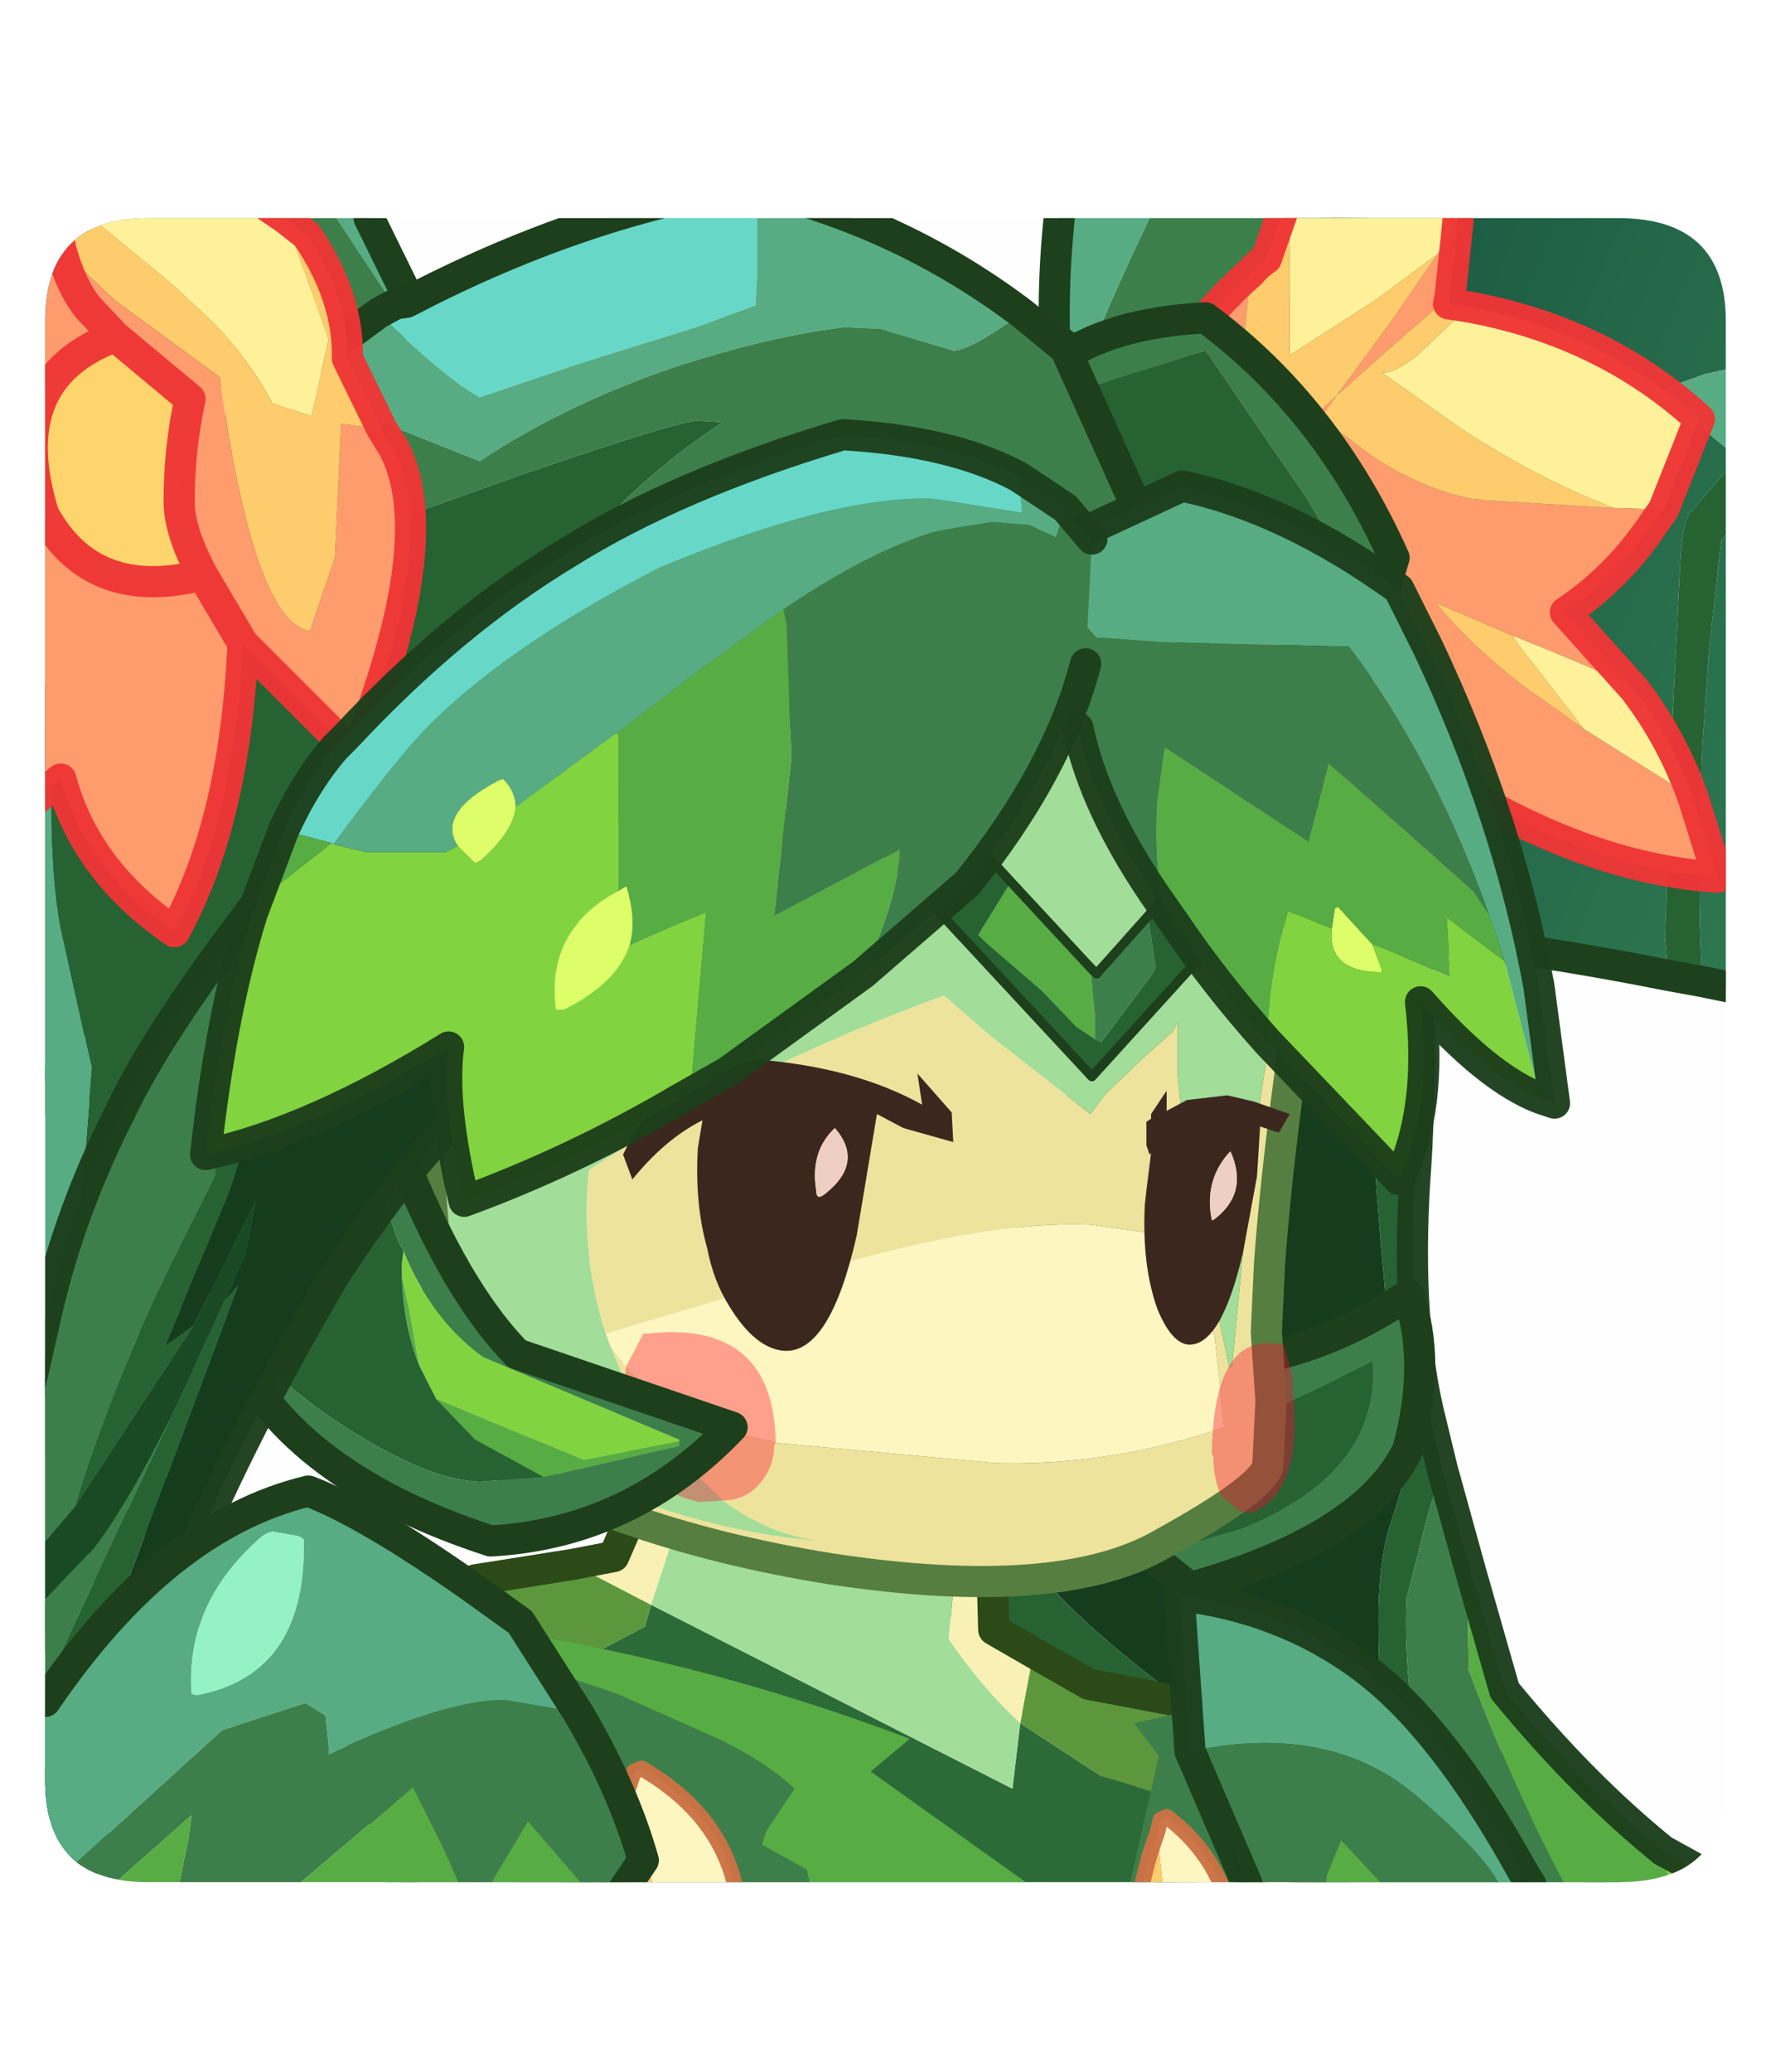 <?xml version="1.0" encoding="UTF-8" standalone="no"?>
<svg xmlns:ffdec="https://www.free-decompiler.com/flash" xmlns:xlink="http://www.w3.org/1999/xlink" ffdec:objectType="frame" height="66.5px" width="56.85px" xmlns="http://www.w3.org/2000/svg">
  <g transform="matrix(1.0, 0.0, 0.0, 1.0, 1.45, 7.0)">
    <clipPath id="clipPath0" transform="matrix(1.0, 0.0, 0.0, 1.0, 0.0, 0.0)">
      <path d="M50.5 0.0 Q53.95 0.0 53.95 3.3 L53.95 50.15 Q53.95 53.4 50.5 53.4 L3.3 53.4 Q0.0 53.4 0.0 50.15 L0.0 3.3 Q0.0 0.0 3.3 0.0 L50.5 0.0" fill="#000000" fill-rule="evenodd" stroke="none"/>
    </clipPath>
    <g clip-path="url(#clipPath0)">
      <use ffdec:characterId="2" height="66.5" transform="matrix(1.0, 0.0, 0.0, 1.0, -1.45, -7.0)" width="56.85" xlink:href="#shape1"/>
    </g>
    <use ffdec:characterId="3" height="53.4" transform="matrix(1.0, 0.0, 0.0, 1.0, 0.0, 0.0)" width="53.95" xlink:href="#shape2"/>
  </g>
  <defs>
    <g id="shape1" transform="matrix(1.0, 0.0, 0.0, 1.0, 1.45, 7.0)">
      <path d="M48.15 54.45 Q45.4 51.15 43.45 47.7 45.9 48.95 48.15 51.05 L50.9 54.45 48.15 54.45" fill="#3d804a" fill-rule="evenodd" stroke="none"/>
      <path d="M48.15 54.45 L40.6 54.45 40.45 46.55 43.45 47.7 Q45.4 51.15 48.15 54.45" fill="#57ad84" fill-rule="evenodd" stroke="none"/>
      <path d="M43.45 47.7 L40.45 46.55 40.6 54.45 M43.45 47.7 Q45.9 48.95 48.15 51.05 L50.9 54.45" fill="none" stroke="#1d3f1b" stroke-linecap="round" stroke-linejoin="round" stroke-width="1.0"/>
      <path d="M42.3 18.7 L42.3 19.1 Q42.3 26.8 43.0 34.3 L43.7 40.25 43.25 41.7 Q42.8 42.95 42.8 44.95 42.8 50.65 44.2 52.55 41.0 50.8 37.1 48.0 30.8 43.45 30.8 41.2 30.8 39.65 31.8 37.1 L33.8 31.45 35.65 24.75 36.75 19.95 42.3 18.7" fill="#153c1d" fill-rule="evenodd" stroke="none"/>
      <path d="M36.75 19.95 L35.65 24.75 33.8 31.45 31.8 37.1 Q30.8 39.65 30.8 41.2 30.8 43.45 37.1 48.0 41.0 50.8 44.2 52.55 42.8 50.65 42.8 44.95 42.8 42.95 43.25 41.7 L43.7 40.25 43.0 34.3 Q42.3 26.8 42.3 19.1 L42.3 18.7 43.7 18.4 Q44.3 25.6 44.0 30.35 43.65 35.05 44.4 38.3 L44.85 40.15 44.4 41.55 43.7 44.3 Q43.6 46.9 44.2 49.95 45.2 51.8 46.55 53.5 L41.3 53.5 Q26.0 46.65 29.25 38.8 L33.55 27.6 33.65 27.1 35.55 20.2 36.75 19.95" fill="#266232" fill-rule="evenodd" stroke="none"/>
      <path d="M46.55 53.5 Q45.2 51.8 44.2 49.95 43.6 46.9 43.7 44.3 L44.4 41.55 44.85 40.15 45.75 43.4 45.65 44.05 45.7 46.6 Q47.2 50.55 48.8 53.5 L46.55 53.5" fill="#3d804a" fill-rule="evenodd" stroke="none"/>
      <path d="M45.75 43.4 L46.85 47.25 Q49.35 50.3 51.95 52.4 L52.15 53.5 48.8 53.5 Q47.2 50.55 45.7 46.6 L45.65 44.05 45.75 43.4" fill="#57ad44" fill-rule="evenodd" stroke="none"/>
      <path d="M51.95 52.4 L52.05 52.45 53.95 53.5 52.15 53.5 51.95 52.4" fill="#83d440" fill-rule="evenodd" stroke="none"/>
      <path d="M42.3 18.7 L36.75 19.95 35.55 20.2 33.65 27.1 33.55 27.6 29.25 38.8 Q26.0 46.65 41.3 53.5 M44.85 40.15 L44.4 38.3 Q43.65 35.05 44.0 30.35 44.3 25.6 43.7 18.4 L42.3 18.7 M45.75 43.4 L46.85 47.25 Q49.35 50.3 51.95 52.4 L52.05 52.45 53.95 53.5 M44.85 40.15 L45.75 43.4 M35.7 19.75 L35.55 20.2 35.1 20.2" fill="none" stroke="#1d3f1b" stroke-linecap="round" stroke-linejoin="round" stroke-opacity="0.961" stroke-width="1.0"/>
      <path d="M54.65 0.0 L54.9 0.0 54.9 0.4 54.45 0.1 54.65 0.0" fill="url(#gradient0)" fill-rule="evenodd" stroke="none"/>
      <path d="M54.65 0.0 L54.45 0.1 54.9 0.4 54.9 4.65 53.3 5.0 51.75 5.55 54.35 7.7 53.45 8.7 52.9 9.35 Q52.6 9.55 52.5 10.8 L52.2 16.85 52.0 23.15 52.1 24.3 Q43.85 22.65 35.45 22.45 L33.5 4.35 Q37.25 1.85 40.95 0.0 L54.65 0.0 M54.9 8.7 L54.9 24.85 53.2 24.5 Q53.0 21.55 53.2 16.9 L53.4 13.95 53.8 10.35 53.95 10.15 54.6 9.2 54.9 8.7" fill="url(#gradient1)" fill-rule="evenodd" stroke="none"/>
      <path d="M54.9 4.65 L54.9 7.05 54.35 7.7 51.75 5.55 53.3 5.0 54.9 4.65" fill="#57ad84" fill-rule="evenodd" stroke="none"/>
      <path d="M54.9 7.05 L54.9 8.7 54.6 9.2 53.95 10.15 53.8 10.35 53.4 13.95 53.2 16.9 Q53.0 21.55 53.2 24.5 L52.1 24.3 52.0 23.15 52.2 16.85 52.5 10.8 Q52.6 9.55 52.9 9.35 L53.45 8.7 54.35 7.7 54.9 7.05" fill="#266232" fill-rule="evenodd" stroke="none"/>
      <path d="M54.9 24.85 L53.2 24.5 52.1 24.3 Q43.85 22.65 35.45 22.45 L35.55 22.95 M40.95 0.0 Q37.25 1.85 33.5 4.35 L35.45 22.45 34.7 22.4 M32.95 4.65 L33.5 4.35 33.4 3.6" fill="none" stroke="#1d411c" stroke-linecap="round" stroke-linejoin="round" stroke-width="1.0"/>
      <path d="M33.45 4.55 Q34.0 3.05 35.45 0.0 L41.95 0.0 Q39.95 3.8 37.65 7.15 L33.45 4.55" fill="#3d804a" fill-rule="evenodd" stroke="none"/>
      <path d="M32.55 0.0 L35.45 0.0 Q34.0 3.05 33.45 4.55 L32.4 3.85 Q32.35 1.95 32.55 0.0" fill="#57ad84" fill-rule="evenodd" stroke="none"/>
      <path d="M32.55 0.0 Q32.35 1.95 32.4 3.85 L33.45 4.55 37.65 7.15 38.05 7.4 M41.95 0.0 Q39.95 3.8 37.65 7.15 L37.5 7.4" fill="none" stroke="#1d411c" stroke-linecap="round" stroke-linejoin="round" stroke-width="1.0"/>
      <path d="M39.95 -0.85 Q41.7 -4.8 44.85 -6.5 45.55 -3.4 45.35 0.1 L44.7 1.15 42.75 2.6 39.95 4.4 39.95 -0.85 M45.7 2.85 Q50.05 3.65 53.1 6.45 L51.95 9.35 50.35 9.3 49.6 9.0 Q47.3 8.0 45.3 6.65 L42.9 4.95 Q43.3 5.0 44.05 4.4 L45.0 3.5 45.7 2.85 M51.0 15.1 Q52.2 16.65 52.9 18.6 L49.4 16.4 47.3 13.7 47.1 13.4 47.25 13.45 48.6 14.0 Q50.05 14.6 51.0 15.1" fill="#fff29a" fill-rule="evenodd" stroke="none"/>
      <path d="M45.35 0.1 L45.3 0.6 45.1 2.5 43.65 3.75 41.45 5.7 40.95 6.4 42.55 7.6 42.7 7.7 Q44.15 8.65 45.75 9.0 L46.2 9.05 50.3 9.3 50.35 9.3 51.95 9.35 51.6 9.85 Q50.45 11.55 48.8 12.65 L51.0 15.1 Q50.05 14.6 48.6 14.0 L47.25 13.45 47.1 13.4 44.65 12.35 Q45.75 13.7 47.5 15.05 L48.85 16.0 49.4 16.4 52.9 18.6 53.7 21.15 Q49.7 20.9 45.4 18.3 45.55 20.9 44.1 23.05 41.9 20.5 40.4 15.75 L38.7 19.45 Q35.15 14.1 35.55 11.4 L35.9 8.65 Q35.4 7.05 35.9 5.1 37.1 3.15 38.7 1.75 L38.15 7.25 Q38.1 9.0 38.2 9.15 38.95 8.9 40.95 6.4 L40.8 6.3 41.45 5.7 43.25 3.25 44.7 1.15 45.35 0.1 M40.8 13.65 L40.4 15.75 40.8 13.65" fill="#ff9d6d" fill-rule="evenodd" stroke="none"/>
      <path d="M45.1 2.5 L45.05 2.75 45.7 2.85 45.0 3.5 44.05 4.4 Q43.3 5.0 42.9 4.95 L45.3 6.65 Q47.3 8.0 49.6 9.0 L50.35 9.3 50.3 9.3 46.2 9.05 45.75 9.0 Q44.15 8.65 42.7 7.7 L42.55 7.6 40.95 6.4 41.45 5.7 43.65 3.75 45.1 2.5 M38.7 1.75 Q38.9 1.5 39.2 1.3 L39.95 -0.85 39.95 4.4 42.75 2.6 44.7 1.15 43.25 3.25 41.45 5.7 40.8 6.3 40.95 6.4 Q38.95 8.9 38.2 9.15 38.1 9.0 38.15 7.25 L38.7 1.75 M49.4 16.4 L48.85 16.0 47.5 15.05 Q45.75 13.7 44.65 12.35 L47.1 13.4 47.3 13.7 49.4 16.4" fill="#ffcd6d" fill-rule="evenodd" stroke="none"/>
      <path d="M39.95 -0.85 Q41.7 -4.8 44.85 -6.5 45.55 -3.4 45.35 0.1 L45.3 0.6 45.1 2.5 45.05 2.75 45.7 2.85 Q50.05 3.65 53.1 6.45 L51.95 9.35 51.6 9.85 Q50.45 11.55 48.8 12.65 L51.0 15.1 Q52.2 16.65 52.9 18.6 L53.7 21.15 Q49.7 20.9 45.4 18.3 45.55 20.9 44.1 23.05 41.9 20.5 40.4 15.75 L38.7 19.45 Q35.15 14.1 35.55 11.4 L35.9 8.65 Q35.4 7.05 35.9 5.1 37.1 3.15 38.7 1.75 38.9 1.5 39.2 1.3 L39.95 -0.85 M40.4 15.75 L40.8 13.65" fill="none" stroke="#f03535" stroke-linecap="round" stroke-linejoin="round" stroke-opacity="0.961" stroke-width="1.0"/>
      <path d="M14.3 47.8 L19.25 45.2 19.45 44.5 31.05 50.4 31.3 48.3 33.9 50.0 Q36.35 50.7 38.0 51.45 L31.55 59.0 14.95 52.8 14.3 47.8" fill="#2c6b38" fill-rule="evenodd" stroke="none"/>
      <path d="M19.45 44.5 L19.25 45.2 14.3 47.8 13.8 43.7 16.95 43.2 19.45 44.5 M38.0 51.45 Q36.35 50.7 33.9 50.0 L31.3 48.3 31.7 46.2 31.75 46.05 33.5 47.05 38.25 47.95 38.6 50.8 38.0 51.45" fill="#5c983d" fill-rule="evenodd" stroke="none"/>
      <path d="M19.45 44.5 L16.95 43.2 18.25 42.95 20.1 38.7 21.3 38.85 19.45 44.5 M29.55 39.85 L30.3 39.95 30.45 45.3 31.75 46.05 31.7 46.2 31.3 48.3 Q30.1 47.2 29.0 45.6 L29.55 39.85" fill="#f9f1b6" fill-rule="evenodd" stroke="none"/>
      <path d="M31.3 48.3 L31.05 50.4 19.45 44.5 21.3 38.85 29.55 39.85 29.0 45.6 Q30.1 47.2 31.3 48.3" fill="#a3de9a" fill-rule="evenodd" stroke="none"/>
      <path d="M14.3 47.8 L14.95 52.8 31.55 59.0 38.0 51.45 38.6 50.8 38.25 47.95 33.5 47.05 31.75 46.05 30.45 45.3 30.3 39.95 29.55 39.85 21.3 38.85 20.1 38.7 18.25 42.95 16.95 43.2 13.8 43.7 14.3 47.8 Z" fill="none" stroke="#2b4a17" stroke-linecap="round" stroke-linejoin="round" stroke-width="1.0"/>
      <path d="M33.95 36.7 L34.5 35.4 38.45 36.7 Q41.25 36.25 43.75 34.55 44.5 36.7 43.75 39.5 42.4 42.35 36.75 43.95 L35.45 42.9 38.4 42.05 Q42.85 40.25 42.6 36.7 L40.8 37.6 39.8 38.05 39.2 38.1 36.2 37.25 33.95 36.7" fill="#3d804a" fill-rule="evenodd" stroke="none"/>
      <path d="M33.95 36.7 L36.2 37.25 39.2 38.1 39.8 38.05 40.8 37.6 42.6 36.7 Q42.85 40.25 38.4 42.05 L35.45 42.9 Q32.8 40.2 33.95 36.7" fill="#266232" fill-rule="evenodd" stroke="none"/>
      <path d="M35.45 42.9 L36.75 43.95 Q42.4 42.35 43.75 39.5 44.5 36.7 43.75 34.55 41.25 36.25 38.45 36.7 L34.5 35.4 33.95 36.7 Q32.8 40.2 35.45 42.9 Z" fill="none" stroke="#1d3f1b" stroke-linecap="round" stroke-linejoin="round" stroke-width="1.0"/>
      <path d="M4.95 4.45 L0.45 27.75 -0.45 27.7 -0.45 0.65 4.95 4.45" fill="url(#gradient2)" fill-rule="evenodd" stroke="none"/>
      <path d="M5.65 4.9 L4.95 4.45 0.45 27.75 1.45 27.8 M4.95 4.45 L5.15 3.5 M0.45 27.75 L0.3 28.4 M-0.45 27.7 L0.45 27.75 M4.95 4.45 L-0.45 0.65" fill="none" stroke="#1d411c" stroke-linecap="round" stroke-linejoin="round" stroke-width="1.0"/>
      <path d="M42.25 12.2 Q41.9 12.7 41.4 12.65 40.55 12.65 36.3 10.05 L33.0 8.2 33.8 5.35 34.55 5.1 37.25 4.25 40.5 9.0 42.3 12.05 42.25 12.2" fill="#266232" fill-rule="evenodd" stroke="none"/>
      <path d="M43.3 10.9 L42.25 14.4 31.15 9.0 32.4 4.65 Q34.15 3.35 37.25 3.2 41.15 6.1 43.3 10.9 M42.25 12.2 L42.3 12.05 40.5 9.0 37.25 4.25 34.55 5.1 33.8 5.35 33.0 8.2 36.3 10.05 Q40.55 12.65 41.4 12.65 41.9 12.7 42.25 12.2" fill="#3d804a" fill-rule="evenodd" stroke="none"/>
      <path d="M43.3 10.9 Q41.15 6.1 37.25 3.2 34.15 3.35 32.4 4.65 L31.15 9.0 42.25 14.4 43.3 10.9 Z" fill="none" stroke="#1d3f1b" stroke-linecap="round" stroke-linejoin="round" stroke-width="1.0"/>
      <path d="M36.5 12.7 L40.35 22.9 Q39.7 24.55 39.4 26.05 38.95 28.0 38.45 33.2 L38.1 36.85 38.0 36.85 37.15 32.8 37.0 32.25 Q36.7 31.1 36.35 27.45 L36.35 25.8 36.2 26.1 35.3 26.9 34.05 28.1 33.55 28.75 30.35 26.25 28.85 24.95 Q22.55 27.25 17.45 30.55 L17.4 31.25 Q17.3 33.7 18.0 35.8 L18.15 36.2 18.6 37.3 19.9 39.3 21.75 41.15 Q23.3 42.3 24.95 42.45 22.15 42.25 19.15 41.2 15.45 40.0 12.9 37.95 L11.95 25.95 36.5 12.7" fill="#a3de9a" fill-rule="evenodd" stroke="none"/>
      <path d="M40.35 22.9 L40.55 23.55 Q39.6 29.4 39.3 33.6 L39.2 35.75 39.35 37.95 39.25 40.0 Q39.2 40.7 35.85 42.55 32.55 44.45 25.25 43.35 18.0 42.2 12.95 39.0 L12.9 37.95 Q15.45 40.0 19.15 41.2 22.15 42.25 24.95 42.45 23.3 42.3 21.75 41.15 L19.9 39.3 18.6 37.3 18.15 36.2 18.65 36.85 Q20.3 38.75 23.3 39.25 L23.4 39.3 23.45 39.3 30.5 39.95 Q34.2 40.05 37.85 38.8 L37.55 35.95 36.75 32.75 33.55 32.3 Q30.05 32.15 24.05 34.0 L18.0 35.8 Q17.3 33.7 17.4 31.25 L17.45 30.55 Q22.55 27.25 28.85 24.95 L30.35 26.25 33.55 28.75 34.05 28.1 35.3 26.9 36.2 26.1 36.35 25.8 36.35 27.45 Q36.7 31.1 37.0 32.25 L37.15 32.8 38.0 36.85 38.1 36.85 38.45 33.2 Q38.95 28.0 39.4 26.05 39.7 24.55 40.35 22.9" fill="#eee49d" fill-rule="evenodd" stroke="none"/>
      <path d="M18.15 36.2 L18.0 35.8 24.05 34.0 Q30.05 32.15 33.55 32.3 L36.75 32.75 37.55 35.95 37.85 38.8 Q34.2 40.05 30.5 39.95 L23.45 39.3 23.4 39.3 23.3 39.25 Q20.3 38.75 18.65 36.85 L18.15 36.2" fill="#fff7c2" fill-rule="evenodd" stroke="none"/>
      <path d="M40.55 23.55 Q41.6 26.2 41.75 26.05 M36.5 12.7 L35.95 11.05 M37.05 12.35 Q36.8 12.55 36.5 12.7 L40.35 22.9 40.55 23.55 Q39.6 29.4 39.3 33.6 L39.2 35.75 39.35 37.95 39.25 40.0 Q39.2 40.7 35.85 42.55 32.55 44.45 25.25 43.35 18.0 42.2 12.95 39.0 L12.3 38.65 M11.95 25.95 L11.9 25.55 M12.95 39.0 L12.9 37.95 11.95 25.95 36.5 12.7" fill="none" stroke="#557e40" stroke-linecap="round" stroke-linejoin="round" stroke-width="1.0"/>
      <path d="M18.55 30.05 L18.65 29.85 Q19.7 27.65 22.85 27.0 26.0 27.25 28.15 28.45 L28.0 27.45 29.1 28.7 29.15 29.65 27.55 29.2 26.7 28.75 26.05 32.65 Q25.2 36.4 23.75 36.35 22.8 36.3 21.95 34.9 21.45 34.1 21.25 33.05 20.85 31.65 20.95 29.85 L21.1 28.95 Q19.9 29.55 18.85 30.85 L18.55 30.05 M37.95 28.15 L38.8 28.35 39.95 28.75 39.6 29.35 39.0 29.15 38.9 30.75 38.45 33.2 Q37.75 36.2 36.7 36.15 36.15 36.1 35.7 35.0 35.2 33.6 35.3 31.65 L35.35 31.2 35.5 30.0 35.45 30.05 35.35 29.75 35.35 29.5 35.35 29.2 35.35 29.0 35.5 28.9 35.5 28.75 36.0 28.0 36.0 28.65 36.65 28.3 37.95 28.15 M24.75 31.2 Q24.75 31.55 25.05 31.3 26.3 30.3 25.35 29.2 24.55 29.95 24.75 31.2 M38.05 29.95 L37.95 30.05 Q37.2 30.95 37.45 32.15 L37.5 32.15 Q38.65 31.3 38.05 29.95" fill="#3c271f" fill-rule="evenodd" stroke="none"/>
      <path d="M38.05 29.95 Q38.65 31.3 37.5 32.15 L37.45 32.15 Q37.2 30.95 37.95 30.05 L38.05 29.95 M24.75 31.2 Q24.55 29.95 25.35 29.2 26.3 30.3 25.05 31.3 24.75 31.55 24.75 31.2" fill="#f0d0c4" fill-rule="evenodd" stroke="none"/>
      <path d="M18.6 37.3 L18.65 36.85 19.2 35.8 20.0 35.75 Q23.4 35.7 23.45 39.3 L23.4 39.4 Q23.4 40.1 22.9 40.65 22.45 41.15 21.75 41.15 L21.0 41.2 Q18.0 40.5 18.6 37.3" fill="#ff0931" fill-opacity="0.361" fill-rule="evenodd" stroke="none"/>
      <path d="M39.75 36.15 L40.05 37.2 40.05 37.65 Q40.4 40.85 38.75 41.55 L38.35 41.5 37.75 41.0 Q37.5 40.45 37.5 39.75 L37.45 39.65 Q37.5 36.05 39.3 36.1 L39.75 36.15" fill="#ff0931" fill-opacity="0.38" fill-rule="evenodd" stroke="none"/>
      <path d="M31.0 21.3 L33.55 24.05 33.7 25.6 33.7 26.35 33.1 25.95 32.0 24.8 30.2 23.25 29.95 23.0 31.0 21.3" fill="#57ad44" fill-rule="evenodd" stroke="none"/>
      <path d="M35.4 22.4 L37.85 19.65 39.0 21.6 33.6 27.55 27.1 20.55 28.8 18.9 31.0 21.3 29.95 23.0 30.2 23.25 32.0 24.8 33.1 25.95 33.7 26.35 33.9 26.45 35.55 24.25 35.65 24.05 35.4 22.4" fill="#266232" fill-rule="evenodd" stroke="none"/>
      <path d="M33.55 24.05 L33.75 24.25 35.4 22.4 35.65 24.05 35.55 24.25 33.9 26.45 33.7 26.35 33.7 25.6 33.55 24.05" fill="#3d804a" fill-rule="evenodd" stroke="none"/>
      <path d="M35.4 22.4 L37.85 19.65 39.0 21.6 33.6 27.55 27.1 20.55 28.8 18.9 31.0 21.3 33.55 24.05 33.75 24.25 35.4 22.4 Z" fill="none" stroke="#1d3f1b" stroke-linecap="round" stroke-linejoin="round" stroke-width="0.3"/>
      <path d="M10.4 0.0 L11.85 2.95 11.5 3.25 9.35 0.0 10.4 0.0 M0.3 0.0 L1.5 0.0 3.55 2.75 0.3 0.0" fill="#57ad84" fill-rule="evenodd" stroke="none"/>
      <path d="M9.35 0.0 L11.5 3.25 8.2 6.45 3.55 2.75 1.5 0.0 9.35 0.0" fill="#3d804a" fill-rule="evenodd" stroke="none"/>
      <path d="M11.5 3.25 L11.85 2.95 10.4 0.0 M11.5 3.25 L8.2 6.45 8.65 6.8 M11.85 2.95 L12.25 2.5 M11.95 3.2 L11.85 2.95 M0.3 0.0 L3.55 2.75 8.2 6.45 7.95 6.7" fill="none" stroke="#1d411c" stroke-linecap="round" stroke-linejoin="round" stroke-width="1.0"/>
      <path d="M10.7 3.05 L11.25 2.75 11.6 2.7 Q17.05 -0.15 22.45 -1.05 L22.85 -0.95 22.85 1.9 22.8 2.8 20.9 3.5 17.2 4.65 13.95 5.75 Q12.85 5.15 10.7 3.05" fill="#67d9c9" fill-rule="evenodd" stroke="none"/>
      <path d="M22.85 -0.95 Q27.5 0.15 31.35 3.05 29.7 4.25 29.15 4.25 L26.8 3.55 25.65 3.5 Q23.2 3.8 20.15 4.8 16.65 6.0 13.95 7.8 L11.05 6.65 7.7 5.25 10.7 3.05 Q12.85 5.15 13.95 5.75 L17.2 4.65 20.9 3.5 22.8 2.8 22.85 1.9 22.85 -0.95 M-0.75 45.9 L-0.95 46.05 -0.95 19.0 0.25 15.65 0.15 16.9 0.2 18.75 Q0.2 21.25 0.5 22.8 L1.5 27.3 1.1 32.35 0.0 42.2 -0.6 45.3 -0.75 45.9" fill="#57ad84" fill-rule="evenodd" stroke="none"/>
      <path d="M31.35 3.05 L32.75 4.2 35.25 9.75 14.6 20.85 -0.05 45.45 -0.75 45.9 -0.6 45.3 0.0 42.2 1.8 39.2 3.8 35.25 Q4.7 28.75 9.05 22.85 11.2 19.9 13.25 18.15 13.6 16.7 14.55 14.7 17.0 9.65 21.75 6.55 L20.95 6.5 Q20.35 6.5 15.25 8.25 11.45 9.6 9.0 10.5 L6.5 7.85 Q1.85 11.55 0.2 18.75 L0.15 16.9 0.25 15.65 Q2.85 9.2 7.7 5.25 L11.05 6.65 13.95 7.8 Q16.65 6.0 20.15 4.8 23.2 3.8 25.65 3.5 L26.8 3.55 29.15 4.25 Q29.7 4.25 31.35 3.05" fill="#3d804a" fill-rule="evenodd" stroke="none"/>
      <path d="M0.2 18.75 Q1.85 11.55 6.5 7.85 L9.0 10.5 Q11.45 9.6 15.25 8.25 20.35 6.5 20.95 6.5 L21.75 6.55 Q17.0 9.65 14.55 14.7 13.6 16.7 13.25 18.15 11.2 19.9 9.05 22.85 4.7 28.75 3.8 35.25 L1.8 39.2 0.0 42.2 1.1 32.35 1.5 27.3 0.5 22.8 Q0.2 21.25 0.2 18.75" fill="#266232" fill-rule="evenodd" stroke="none"/>
      <path d="M10.7 3.05 L11.25 2.75 11.6 2.7 Q17.05 -0.15 22.45 -1.05 L22.85 -0.95 Q27.5 0.15 31.35 3.05 L32.75 4.2 35.25 9.75 14.6 20.85 -0.05 45.45 -0.75 45.9 -0.95 46.05 M-0.95 19.0 L0.25 15.65 Q2.85 9.2 7.7 5.25 L10.7 3.05" fill="none" stroke="#1d3f1b" stroke-linecap="round" stroke-linejoin="round" stroke-width="1.0"/>
      <path d="M10.55 29.8 L11.05 29.05 Q12.9 34.15 15.15 36.45 L22.05 38.8 Q18.8 42.2 14.3 42.45 8.3 40.5 6.25 36.7 L6.5 36.25 Q8.2 37.95 10.05 39.05 12.4 40.5 13.95 40.55 L16.0 40.4 16.65 40.25 20.35 39.4 20.35 39.25 20.35 39.2 14.05 36.55 Q12.4 35.35 11.5 33.15 L11.3 32.75 Q10.8 31.4 10.55 29.8" fill="#3d804a" fill-rule="evenodd" stroke="none"/>
      <path d="M11.5 33.15 Q12.4 35.35 14.05 36.55 L20.35 39.2 20.35 39.25 17.3 39.85 12.55 37.9 12.0 36.8 11.7 35.1 11.45 33.95 11.45 33.55 11.5 33.15" fill="#83d440" fill-rule="evenodd" stroke="none"/>
      <path d="M20.35 39.25 L20.35 39.4 16.65 40.25 16.0 40.4 13.8 39.2 12.55 37.9 17.3 39.85 20.35 39.25 M11.45 33.95 L11.7 35.1 12.0 36.8 Q11.5 35.55 11.45 33.95" fill="#57ad44" fill-rule="evenodd" stroke="none"/>
      <path d="M10.55 29.8 Q10.8 31.4 11.3 32.75 L11.5 33.15 11.45 33.55 11.45 33.95 Q11.5 35.55 12.0 36.8 L12.55 37.9 13.8 39.2 16.0 40.4 13.95 40.55 Q12.4 40.5 10.05 39.05 8.2 37.95 6.5 36.25 L10.55 29.8" fill="#266232" fill-rule="evenodd" stroke="none"/>
      <path d="M6.5 36.25 L6.25 36.7 Q8.3 40.5 14.3 42.45 18.8 42.2 22.05 38.8 L15.15 36.45 Q12.9 34.15 11.05 29.05 L10.55 29.8 6.5 36.25 Z" fill="none" stroke="#1d3f1b" stroke-linecap="round" stroke-linejoin="round" stroke-width="1.0"/>
      <path d="M3.1 35.1 L3.85 34.7 1.25 38.1 3.1 35.1" fill="#3d804a" fill-rule="evenodd" stroke="none"/>
      <path d="M3.85 34.7 Q5.95 33.5 7.5 33.0 L7.45 33.25 -0.95 43.3 -0.95 40.95 1.25 38.1 3.85 34.7" fill="#57ad84" fill-rule="evenodd" stroke="none"/>
      <path d="M1.25 38.1 L-0.95 40.95 -0.95 37.85 3.1 35.1 1.25 38.1" fill="#296434" fill-rule="evenodd" stroke="none"/>
      <path d="M7.45 33.25 Q7.15 39.45 1.85 42.55 L2.6 46.6 -0.95 52.15 -0.95 43.3 7.45 33.25" fill="#60c696" fill-rule="evenodd" stroke="none"/>
      <path d="M3.85 34.7 Q5.95 33.5 7.5 33.0 L7.45 33.25 Q7.15 39.45 1.85 42.55 L2.6 46.6 2.85 46.15 M3.1 35.1 L3.85 34.7 M3.1 35.1 L-0.95 37.85 M-0.95 52.15 L2.6 46.6" fill="none" stroke="#1d3f1b" stroke-linecap="round" stroke-linejoin="round" stroke-width="1.0"/>
      <path d="M6.55 22.3 L7.1 21.55 Q7.1 28.55 5.7 31.75 L3.85 36.2 4.75 35.55 4.6 35.8 0.95 41.35 Q2.15 37.4 4.25 33.15 L5.45 30.75 Q5.55 28.9 6.15 24.55 L6.55 22.3 M5.75 34.75 L6.2 34.25 2.05 45.35 Q0.75 48.8 -0.3 53.75 L-0.45 53.85 -0.45 48.1 4.05 38.45 4.55 37.4 5.75 34.75" fill="#266232" fill-rule="evenodd" stroke="none"/>
      <path d="M6.55 22.3 L6.15 24.55 Q5.55 28.9 5.45 30.75 L4.25 33.15 Q2.15 37.4 0.95 41.35 L-0.45 43.0 -0.45 37.3 0.05 35.1 Q0.8 31.85 2.4 28.7 3.55 26.25 6.55 22.3 M4.05 38.45 L-0.45 48.1 -0.45 44.8 1.55 42.7 Q2.7 41.2 4.05 38.45" fill="#3d804a" fill-rule="evenodd" stroke="none"/>
      <path d="M4.75 35.55 L3.85 36.2 5.7 31.75 Q7.1 28.55 7.1 21.55 L8.55 19.6 14.25 19.4 16.0 26.4 Q12.5 28.95 9.3 33.9 3.6 43.55 1.25 52.85 L-0.3 53.75 Q0.75 48.8 2.05 45.35 L6.2 34.25 5.75 34.75 6.45 33.25 6.75 31.55 4.75 35.55" fill="#153c1d" fill-rule="evenodd" stroke="none"/>
      <path d="M0.95 41.35 L4.6 35.8 4.75 35.55 6.75 31.55 6.45 33.25 5.75 34.75 4.55 37.4 4.05 38.45 Q2.7 41.2 1.55 42.7 L-0.45 44.8 -0.45 43.0 0.95 41.35" fill="#1a4a24" fill-rule="evenodd" stroke="none"/>
      <path d="M7.1 21.55 L6.55 22.3 Q3.55 26.25 2.4 28.7 0.8 31.85 0.05 35.1 L-0.45 37.3 M7.1 21.55 L8.55 19.6 14.25 19.4 14.1 18.95 M14.25 19.4 L14.8 19.4 M16.0 26.4 L16.1 26.9 M1.25 52.85 Q3.6 43.55 9.3 33.9 12.5 28.95 16.0 26.4 L14.25 19.4" fill="none" stroke="#1d3f1b" stroke-linecap="round" stroke-linejoin="round" stroke-opacity="0.961" stroke-width="1.0"/>
      <path d="M-0.3 53.75 L1.25 52.85 M-0.45 53.85 L-0.3 53.75" fill="none" stroke="#1d3f1b" stroke-linecap="round" stroke-linejoin="round" stroke-width="1.0"/>
      <path d="M7.7 0.0 L8.7 2.75 9.1 3.9 8.55 6.35 7.3 5.95 Q6.55 4.55 5.4 3.35 L4.05 2.1 0.35 -0.95 6.3 -0.95 7.7 0.0 M-0.95 13.7 L-0.95 12.45 -0.15 12.3 -0.95 13.7" fill="#fff29a" fill-rule="evenodd" stroke="none"/>
      <path d="M0.2 -0.95 L0.35 -0.95 4.05 2.1 5.4 3.35 Q6.55 4.55 7.3 5.95 L8.55 6.35 9.1 3.9 8.7 2.75 7.7 0.0 8.4 0.55 Q9.75 2.55 9.7 4.5 L10.8 6.75 10.25 6.7 9.5 6.6 9.3 10.9 8.5 13.25 Q6.7 13.0 5.6 5.1 L2.25 2.65 0.5 1.0 0.35 0.2 0.2 -0.95 M-0.95 15.1 L-0.95 13.7 -0.15 12.3 -0.05 12.3 Q-0.2 13.8 -0.95 15.1 M-0.95 3.3 L-0.95 2.55 -0.6 2.7 -0.5 2.8 -0.95 3.3" fill="#ffcd6d" fill-rule="evenodd" stroke="none"/>
      <path d="M0.2 -0.95 L0.35 0.2 0.5 1.0 2.25 2.65 5.6 5.1 Q6.7 13.0 8.5 13.25 L9.3 10.9 9.5 6.6 10.25 6.7 10.8 6.75 11.2 7.4 Q12.7 10.3 9.95 17.25 L6.35 13.65 Q6.1 19.35 4.15 22.9 1.3 20.95 0.5 18.0 L-0.95 19.2 -0.95 15.1 Q-0.2 13.8 -0.05 12.3 L-0.15 12.3 -0.95 12.45 -0.95 3.3 -0.5 2.8 -0.6 2.7 -0.95 2.55 -0.95 -0.95 0.2 -0.95 M5.05 11.45 Q4.3 10.05 4.3 9.1 4.3 7.4 4.65 5.8 L2.25 3.8 1.4 2.9 Q0.85 2.25 0.5 1.0 0.85 2.25 1.4 2.9 L2.25 3.8 Q-1.4 5.15 -0.05 9.5 1.5 12.35 5.05 11.45 L6.35 13.65 5.05 11.45" fill="#ff9d6d" fill-rule="evenodd" stroke="none"/>
      <path d="M2.25 3.8 L4.65 5.8 Q4.3 7.4 4.3 9.1 4.3 10.05 5.05 11.45 1.5 12.35 -0.05 9.5 -1.4 5.15 2.25 3.8" fill="#ffd56d" fill-rule="evenodd" stroke="none"/>
      <path d="M0.2 -0.95 L0.35 0.2 0.5 1.0 Q0.85 2.25 1.4 2.9 L2.25 3.8 4.65 5.8 Q4.3 7.4 4.3 9.1 4.3 10.05 5.05 11.45 L6.35 13.65 Q6.1 19.35 4.15 22.9 1.3 20.95 0.5 18.0 L-0.95 19.2 M10.8 6.75 L9.7 4.5 Q9.75 2.55 8.4 0.55 L7.7 0.0 6.3 -0.95 M10.8 6.75 L11.2 7.4 Q12.7 10.3 9.95 17.25 L6.35 13.65 M5.05 11.45 Q1.5 12.35 -0.05 9.5 -1.4 5.15 2.25 3.8" fill="none" stroke="#f03535" stroke-linecap="round" stroke-linejoin="round" stroke-opacity="0.961" stroke-width="1.0"/>
      <path d="M41.3 22.8 L41.4 22.15 41.5 22.1 42.6 23.3 42.9 24.1 42.9 24.2 Q41.15 24.2 41.3 22.8" fill="#dfff69" fill-rule="evenodd" stroke="none"/>
      <path d="M42.6 23.3 L41.5 22.1 41.4 22.15 41.3 22.8 39.9 22.25 39.75 22.8 Q39.3 24.45 39.25 26.15 L39.25 26.45 Q37.55 24.55 36.2 22.55 L35.85 22.05 Q35.6 20.3 35.7 18.75 L35.9 17.25 35.95 17.0 40.55 20.0 41.2 17.5 45.85 21.6 46.35 22.35 46.5 22.75 46.85 23.85 45.0 22.45 45.0 22.55 45.1 24.35 43.0 23.45 42.6 23.3" fill="#57ad44" fill-rule="evenodd" stroke="none"/>
      <path d="M41.3 22.8 Q41.15 24.2 42.9 24.2 L42.9 24.1 42.6 23.3 43.0 23.45 45.1 24.35 45.0 22.55 45.0 22.45 46.85 23.85 48.0 28.25 Q46.3 27.6 44.15 25.15 44.55 28.6 43.45 30.85 L39.25 26.45 39.25 26.15 Q39.3 24.45 39.75 22.8 L39.9 22.25 41.3 22.8" fill="#83d440" fill-rule="evenodd" stroke="none"/>
      <path d="M46.85 23.85 L46.5 22.75 46.35 22.35 Q44.55 17.3 41.85 13.75 L35.75 13.6 33.75 13.45 32.5 12.0 31.65 10.85 36.5 8.6 Q39.85 9.3 43.45 11.9 L44.4 13.8 Q46.95 19.2 47.95 24.65 L48.45 28.4 48.0 28.25 46.85 23.85" fill="#57ad84" fill-rule="evenodd" stroke="none"/>
      <path d="M46.35 22.35 L45.85 21.6 41.2 17.5 40.55 20.0 35.95 17.0 35.9 17.25 35.7 18.75 Q35.6 20.3 35.85 22.05 33.7 19.0 33.15 16.35 L31.45 10.95 31.65 10.85 32.5 12.0 33.75 13.45 35.75 13.6 41.85 13.75 Q44.55 17.3 46.35 22.35" fill="#3d804a" fill-rule="evenodd" stroke="none"/>
      <path d="M35.85 22.05 L36.2 22.55 Q37.55 24.55 39.25 26.45 L43.45 30.85 Q44.55 28.6 44.15 25.15 46.3 27.6 48.0 28.25 L48.45 28.4 47.95 24.65 Q46.95 19.2 44.4 13.8 L43.45 11.9 Q39.85 9.3 36.5 8.6 L31.65 10.85 31.45 10.95 M33.15 16.35 Q33.7 19.0 35.85 22.05" fill="none" stroke="#1d3f1b" stroke-linecap="round" stroke-linejoin="round" stroke-opacity="0.961" stroke-width="1.0"/>
      <path d="M24.75 54.45 L24.45 53.0 23.0 52.2 23.15 51.75 23.55 51.15 24.05 50.4 Q23.15 49.55 21.6 48.8 L18.45 47.4 Q15.45 46.3 13.6 46.15 L13.35 45.45 13.2 45.1 Q20.8 46.15 27.75 48.8 L26.5 49.85 32.95 54.45 27.35 54.45 26.55 54.05 26.35 53.95 26.5 54.45 24.75 54.45" fill="#57ad44" fill-rule="evenodd" stroke="none"/>
      <path d="M13.2 45.1 L13.35 45.45 13.6 46.15 Q15.45 46.3 18.45 47.4 L21.6 48.8 Q23.15 49.55 24.05 50.4 L23.55 51.15 23.15 51.75 23.0 52.2 24.45 53.0 24.75 54.45 15.15 54.45 14.95 54.3 10.8 51.15 9.05 44.6 13.2 45.1 M26.5 54.45 L26.35 53.95 26.55 54.05 27.35 54.45 26.5 54.45 M38.85 54.45 L34.6 54.45 35.75 49.35 34.95 48.3 38.05 47.6 38.85 54.45" fill="#3d804a" fill-rule="evenodd" stroke="none"/>
      <path d="M10.8 51.15 L14.95 54.3 15.15 54.45 11.75 54.45 10.8 51.15" fill="#6e803d" fill-rule="evenodd" stroke="none"/>
      <path d="M13.2 45.1 L9.05 44.6 10.8 51.15 11.75 54.45 M38.05 47.6 L38.85 54.45" fill="none" stroke="#1d3f1b" stroke-linecap="round" stroke-linejoin="round" stroke-width="1.0"/>
      <path d="M22.05 53.15 L21.95 53.55 Q21.35 55.85 20.3 55.5 L19.15 52.5 18.75 50.3 18.9 49.85 19.15 49.75 Q21.4 51.05 22.05 53.15" fill="#fff7c2" fill-rule="evenodd" stroke="none"/>
      <path d="M18.75 50.3 L19.15 52.5 20.3 55.5 Q21.35 55.85 21.95 53.55 L22.05 53.15 Q22.7 55.35 21.65 58.35 L21.55 58.6 Q16.5 56.1 18.75 50.3" fill="#ffcd6d" fill-rule="evenodd" stroke="none"/>
      <path d="M22.05 53.15 Q21.4 51.05 19.15 49.75 L18.9 49.85 18.75 50.3 Q16.5 56.1 21.55 58.6 L21.65 58.35 Q22.7 55.35 22.05 53.15 Z" fill="none" stroke="#cd7145" stroke-linecap="round" stroke-linejoin="round" stroke-opacity="0.961" stroke-width="0.5"/>
      <path d="M7.3 42.15 Q7.05 42.2 6.85 42.4 4.5 44.5 4.7 47.35 L4.85 47.4 Q8.4 46.75 8.3 42.4 L8.15 42.3 7.3 42.15 M17.1 47.95 L14.75 47.55 Q12.8 47.55 9.1 49.3 L9.1 49.05 9.0 48.05 8.35 47.65 5.75 48.5 5.65 48.55 0.7 53.05 0.0 53.65 0.0 47.6 Q3.85 41.95 8.45 40.85 10.3 41.55 13.65 43.9 L15.25 45.05 17.1 47.95" fill="#57ad84" fill-rule="evenodd" stroke="none"/>
      <path d="M7.3 42.15 L8.15 42.3 8.3 42.4 Q8.4 46.75 4.85 47.4 L4.7 47.35 Q4.5 44.5 6.85 42.4 7.05 42.2 7.3 42.15" fill="#95f3c6" fill-rule="evenodd" stroke="none"/>
      <path d="M0.0 53.65 L0.7 53.05 5.65 48.55 5.75 48.5 8.35 47.65 9.0 48.05 9.1 49.05 9.1 49.3 Q12.8 47.55 14.75 47.55 L17.1 47.95 Q18.55 50.4 19.2 52.7 L18.35 53.95 17.65 53.95 15.5 51.45 14.0 53.95 13.5 53.95 12.8 52.35 11.8 50.35 11.7 50.45 8.15 53.45 7.5 53.95 4.2 53.95 4.6 52.0 4.7 51.25 1.65 53.95 0.0 53.95 0.0 53.65" fill="#3d804a" fill-rule="evenodd" stroke="none"/>
      <path d="M1.65 53.95 L4.7 51.25 4.6 52.0 4.2 53.95 1.65 53.95 M7.5 53.95 L8.15 53.45 11.7 50.45 11.8 50.35 12.8 52.35 13.5 53.95 7.5 53.95 M14.0 53.95 L15.5 51.45 17.65 53.95 14.0 53.95" fill="#57ad44" fill-rule="evenodd" stroke="none"/>
      <path d="M18.35 53.95 L19.2 52.7 Q18.55 50.4 17.1 47.95 L15.25 45.05 13.65 43.9 Q10.3 41.55 8.45 40.85 3.85 41.95 0.0 47.6" fill="none" stroke="#1d3f1b" stroke-linecap="round" stroke-linejoin="round" stroke-width="1.0"/>
      <path d="M36.75 49.2 L36.4 44.2 Q39.75 44.6 42.3 46.5 44.85 48.4 47.4 53.0 L47.1 53.5 46.7 53.5 Q46.15 52.45 44.1 50.7 41.3 48.25 36.75 49.2" fill="#57ad84" fill-rule="evenodd" stroke="none"/>
      <path d="M47.4 53.0 L47.7 53.5 47.1 53.5 47.4 53.0 M46.7 53.5 L42.95 53.5 41.6 52.05 41.15 53.15 41.1 53.5 38.6 53.5 36.75 49.2 Q41.3 48.25 44.1 50.7 46.15 52.45 46.7 53.5" fill="#3d804a" fill-rule="evenodd" stroke="none"/>
      <path d="M42.95 53.5 L41.1 53.5 41.15 53.15 41.6 52.05 42.95 53.5" fill="#57ad44" fill-rule="evenodd" stroke="none"/>
      <path d="M36.75 49.2 L36.4 44.2 Q39.75 44.6 42.3 46.5 44.85 48.4 47.4 53.0 L47.7 53.5 M38.6 53.5 L36.75 49.2" fill="none" stroke="#1d3f1b" stroke-linecap="round" stroke-linejoin="round" stroke-opacity="0.961" stroke-width="1.0"/>
      <path d="M31.25 8.3 L32.75 9.3 32.45 10.25 31.6 9.85 30.4 9.75 29.45 9.9 28.6 10.05 Q26.55 10.65 23.85 12.45 L23.7 12.55 20.8 14.65 Q19.55 15.6 18.4 16.5 L18.3 16.55 15.1 18.9 Q15.1 18.4 14.7 18.0 L14.55 18.05 Q12.55 19.1 13.25 20.15 L12.85 20.35 10.3 20.35 9.25 20.1 Q11.45 17.1 12.5 16.1 15.15 13.55 19.75 11.2 25.3 8.9 28.5 9.0 L31.35 9.45 31.35 9.3 31.25 8.3" fill="#57ad84" fill-rule="evenodd" stroke="none"/>
      <path d="M32.75 9.3 L33.6 10.3 33.4 14.3 Q32.5 17.75 29.6 21.35 L26.25 24.25 Q27.35 21.95 27.45 20.25 L23.4 22.4 23.95 17.35 23.8 13.05 23.7 12.55 23.85 12.45 Q26.55 10.65 28.6 10.05 L29.45 9.9 30.4 9.75 31.6 9.85 32.45 10.25 32.75 9.3" fill="#3d804a" fill-rule="evenodd" stroke="none"/>
      <path d="M7.65 19.65 Q8.35 18.1 9.3 17.0 L9.65 16.65 Q13.1 12.95 16.75 10.75 20.25 8.55 25.6 6.95 29.1 7.15 31.25 8.3 L31.35 9.3 31.35 9.45 28.5 9.0 Q25.3 8.9 19.75 11.2 15.15 13.55 12.5 16.1 11.45 17.1 9.25 20.1 L9.2 20.05 7.65 19.65" fill="#67d9c9" fill-rule="evenodd" stroke="none"/>
      <path d="M26.25 24.25 L21.9 27.4 20.4 28.25 20.75 27.45 21.05 24.0 21.2 22.3 Q19.6 22.95 18.75 23.35 19.0 22.5 18.65 21.45 L18.4 21.6 18.4 16.55 18.3 16.55 18.4 16.5 Q19.55 15.6 20.8 14.65 L23.7 12.55 23.8 13.05 23.95 17.35 23.4 22.4 27.45 20.25 Q27.35 21.95 26.25 24.25 M6.65 22.3 L7.65 19.65 9.2 20.05 7.55 21.35 6.65 22.3" fill="#57ad44" fill-rule="evenodd" stroke="none"/>
      <path d="M20.4 28.25 Q17.0 30.25 13.45 31.55 12.7 28.4 12.95 26.6 8.6 29.3 5.15 30.05 5.65 25.5 6.65 22.3 L7.55 21.35 9.2 20.05 9.25 20.1 10.3 20.35 12.85 20.35 13.25 20.15 13.8 20.7 14.0 20.6 Q15.05 19.65 15.1 18.9 L18.3 16.55 18.4 16.55 18.4 21.6 Q16.05 22.85 16.4 25.4 L16.65 25.4 Q18.35 24.55 18.75 23.35 19.6 22.95 21.2 22.3 L21.05 24.0 20.75 27.45 20.4 28.25" fill="#83d440" fill-rule="evenodd" stroke="none"/>
      <path d="M13.25 20.15 Q12.55 19.1 14.55 18.05 L14.7 18.0 Q15.1 18.4 15.1 18.9 15.05 19.65 14.0 20.6 L13.8 20.7 13.25 20.15 M18.4 21.6 L18.65 21.45 Q19.0 22.5 18.75 23.35 18.35 24.55 16.65 25.4 L16.4 25.4 Q16.05 22.85 18.4 21.6" fill="#dfff69" fill-rule="evenodd" stroke="none"/>
      <path d="M31.25 8.3 L32.75 9.3 33.6 10.3 M33.4 14.3 Q32.5 17.75 29.6 21.35 L26.25 24.25 21.9 27.4 20.4 28.25 Q17.0 30.25 13.45 31.55 12.7 28.4 12.95 26.6 8.6 29.3 5.15 30.05 5.65 25.5 6.65 22.3 L7.65 19.65 Q8.35 18.1 9.3 17.0 L9.65 16.65 Q13.1 12.95 16.75 10.75 20.25 8.55 25.6 6.95 29.1 7.15 31.25 8.3" fill="none" stroke="#1d3f1b" stroke-linecap="round" stroke-linejoin="round" stroke-opacity="0.961" stroke-width="1.0"/>
      <path d="M38.05 54.4 L37.95 54.75 Q37.4 56.8 36.65 56.4 L35.9 53.75 35.7 51.8 35.8 51.4 36.0 51.3 Q37.6 52.5 38.05 54.4" fill="#fff7c2" fill-rule="evenodd" stroke="none"/>
      <path d="M35.7 51.8 L35.9 53.75 36.65 56.4 Q37.4 56.8 37.95 54.75 L38.05 54.4 Q38.4 56.4 37.6 59.0 L37.45 59.2 Q33.85 56.85 35.7 51.8" fill="#ffcd6d" fill-rule="evenodd" stroke="none"/>
      <path d="M38.05 54.4 Q37.6 52.5 36.0 51.3 L35.8 51.4 35.7 51.8 Q33.85 56.85 37.45 59.2 L37.6 59.0 Q38.4 56.4 38.05 54.4 Z" fill="none" stroke="#cd7145" stroke-linecap="round" stroke-linejoin="round" stroke-opacity="0.961" stroke-width="0.5"/>
    </g>
    <linearGradient gradientTransform="matrix(-0.02, -0.034, -0.024, 0.015, 71.2, 37.4)" gradientUnits="userSpaceOnUse" id="gradient0" spreadMethod="pad" x1="-819.2" x2="819.2">
      <stop offset="0.0" stop-color="#87bf4b"/>
      <stop offset="0.439" stop-color="#469f61"/>
      <stop offset="1.0" stop-color="#3d806b"/>
    </linearGradient>
    <linearGradient gradientTransform="matrix(-0.05, -0.025, 0.008, -0.02, 74.75, 28.1)" gradientUnits="userSpaceOnUse" id="gradient1" spreadMethod="pad" x1="-819.2" x2="819.2">
      <stop offset="0.0" stop-color="#87bf4b"/>
      <stop offset="0.439" stop-color="#469f61"/>
      <stop offset="1.0" stop-color="#16513f"/>
    </linearGradient>
    <linearGradient gradientTransform="matrix(0.078, -0.034, 0.009, 0.021, -57.1, 31.5)" gradientUnits="userSpaceOnUse" id="gradient2" spreadMethod="pad" x1="-819.2" x2="819.2">
      <stop offset="0.0" stop-color="#87bf4b"/>
      <stop offset="0.439" stop-color="#469f61"/>
      <stop offset="1.0" stop-color="#16513f"/>
    </linearGradient>
    <g id="shape2" transform="matrix(1.0, 0.0, 0.0, 1.0, 0.0, 0.0)">
      <path d="M50.5 0.0 Q53.95 0.0 53.95 3.3 L53.95 50.15 Q53.95 53.4 50.5 53.4 L3.3 53.4 Q0.0 53.4 0.0 50.15 L0.0 3.3 Q0.0 0.0 3.3 0.0 L50.5 0.0" fill="#000000" fill-opacity="0.004" fill-rule="evenodd" stroke="none"/>
    </g>
  </defs>
</svg>
